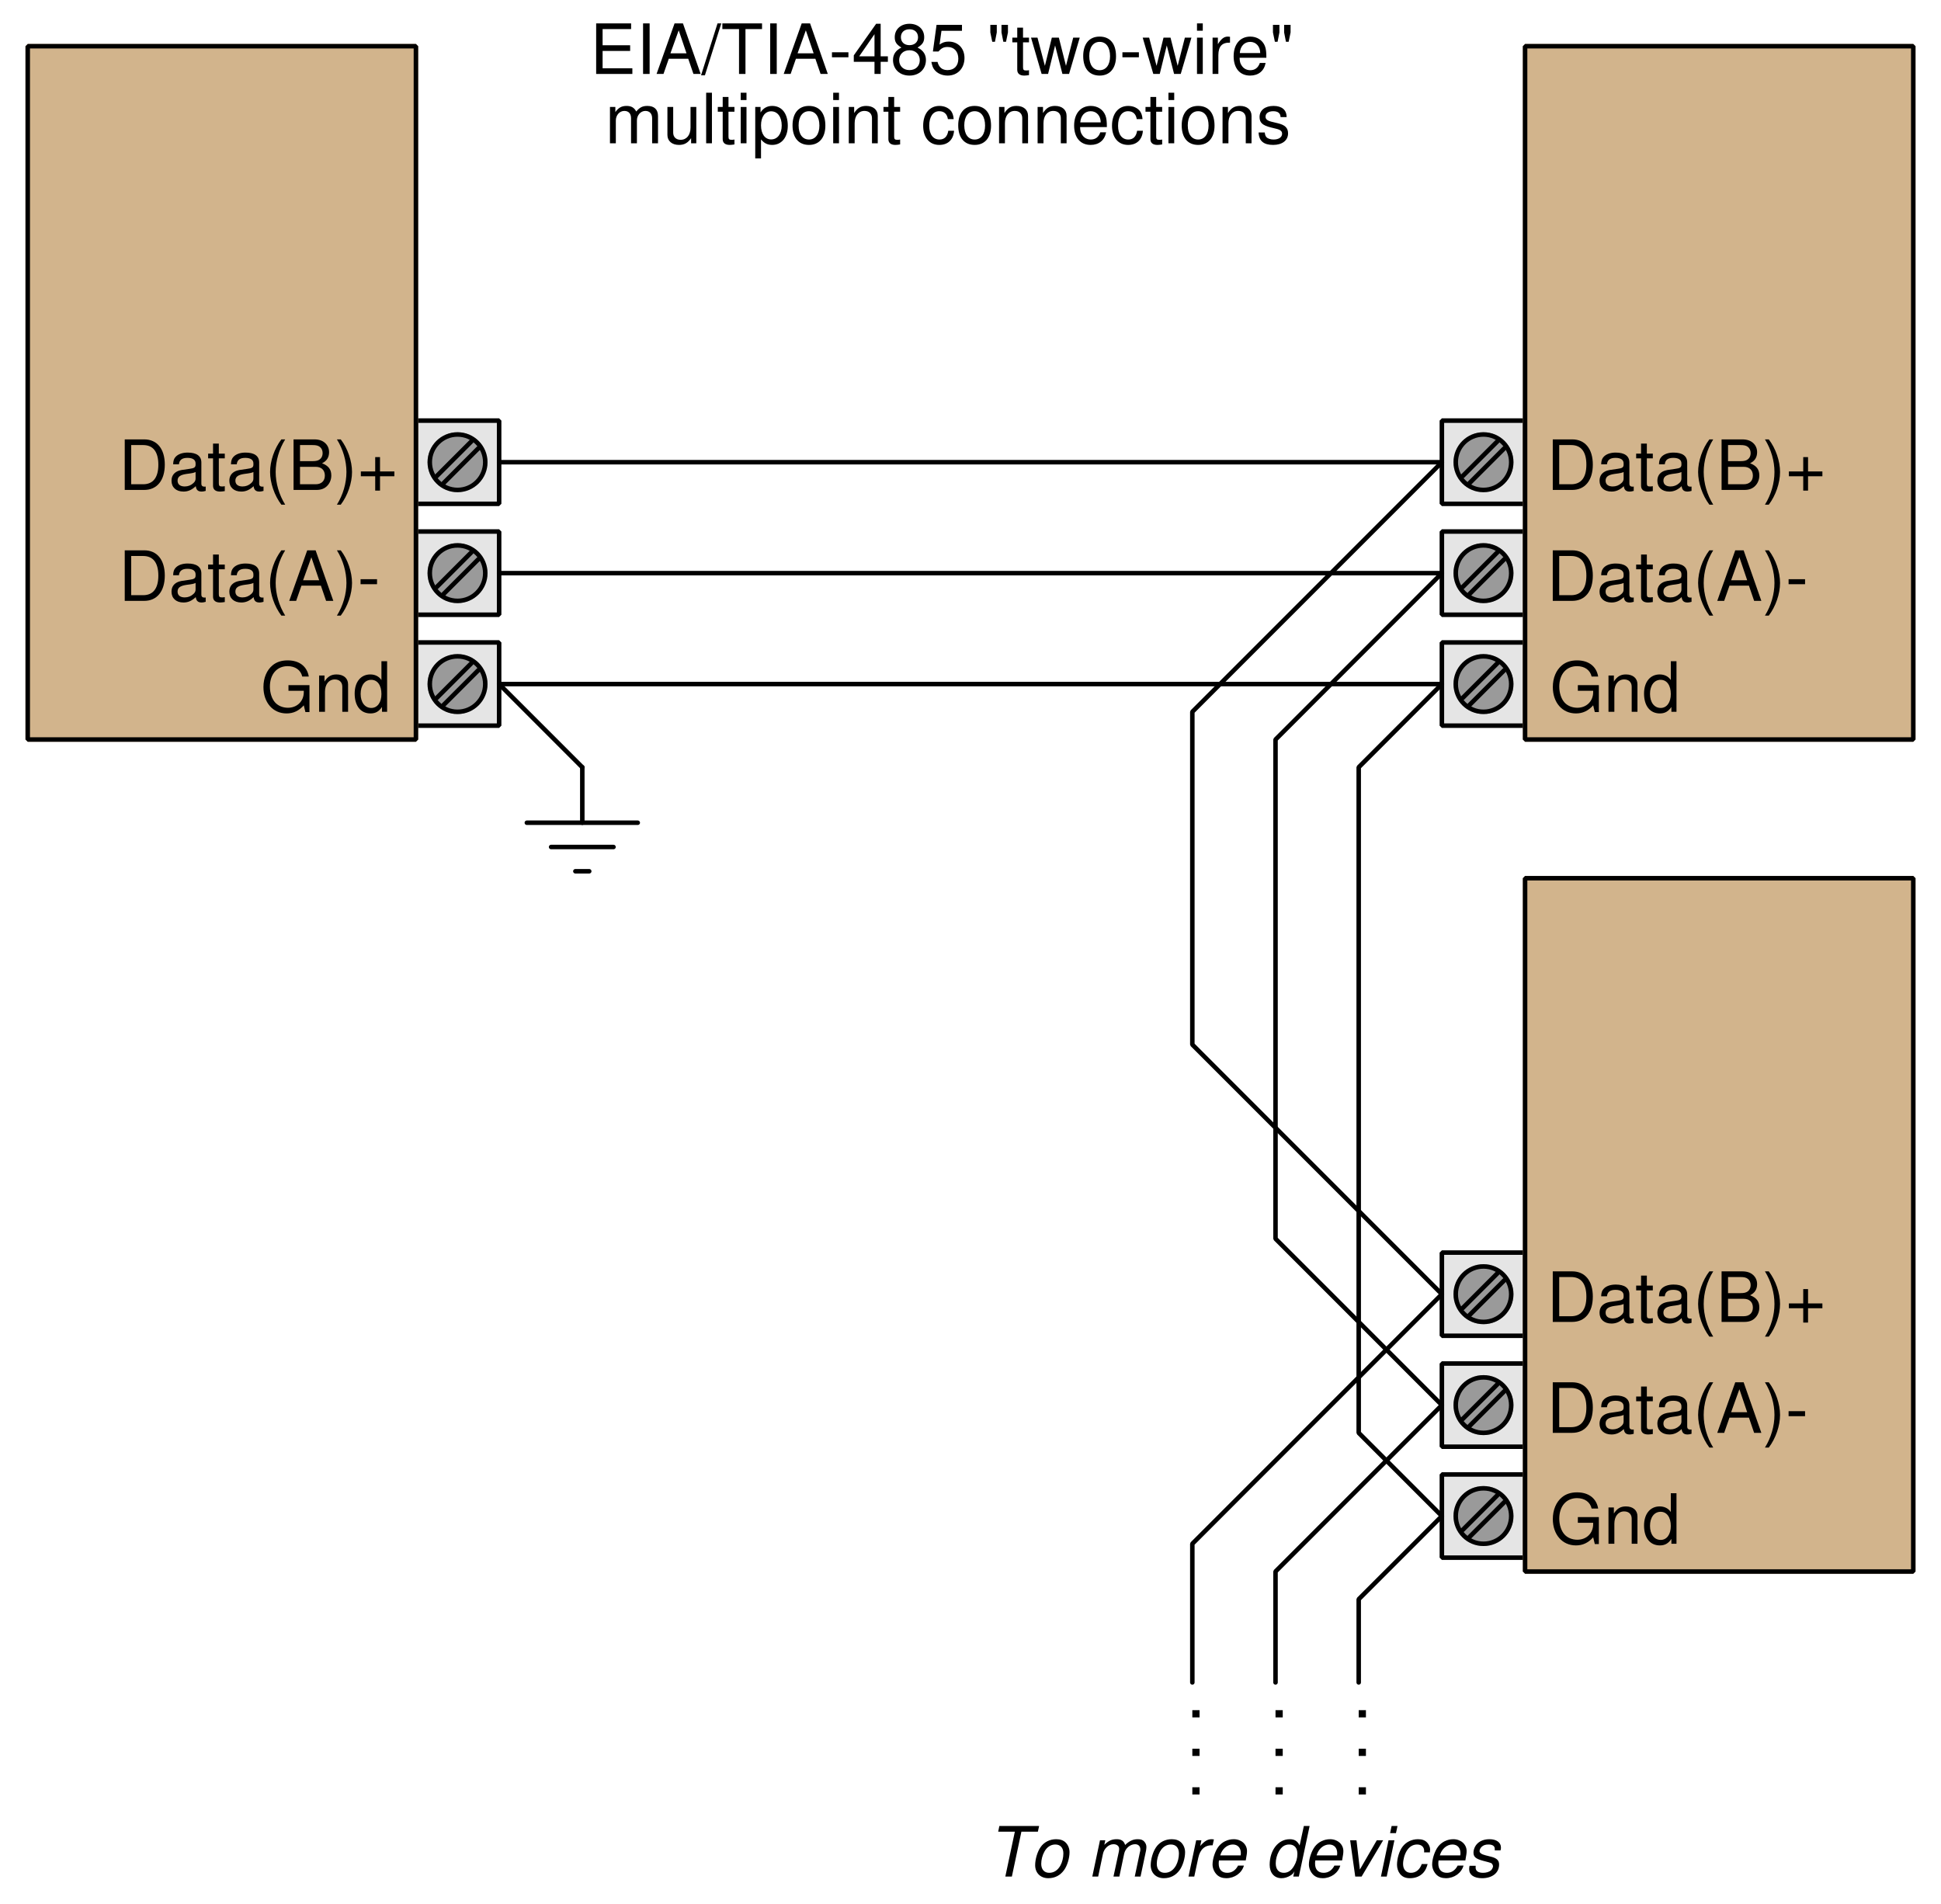 <?xml version="1.0" encoding="UTF-8"?>
<svg xmlns="http://www.w3.org/2000/svg" xmlns:xlink="http://www.w3.org/1999/xlink" viewBox="0 0 314.999 308.999" version="1.2">
<defs>
<g>
<symbol overflow="visible" id="glyph0-0">
<path style="stroke:none;" d=""/>
</symbol>
<symbol overflow="visible" id="glyph0-1">
<path style="stroke:none;" d="M 1 0 L 4.156 0 C 6.234 0 7.5 -1.547 7.5 -4.109 C 7.5 -6.656 6.25 -8.203 4.156 -8.203 L 1 -8.203 Z M 2.047 -0.922 L 2.047 -7.281 L 3.984 -7.281 C 5.609 -7.281 6.453 -6.188 6.453 -4.094 C 6.453 -2.016 5.609 -0.922 3.984 -0.922 Z M 2.047 -0.922 "/>
</symbol>
<symbol overflow="visible" id="glyph0-2">
<path style="stroke:none;" d="M 6.016 -0.547 C 5.922 -0.531 5.875 -0.531 5.812 -0.531 C 5.484 -0.531 5.312 -0.703 5.312 -0.984 L 5.312 -4.453 C 5.312 -5.5 4.547 -6.062 3.094 -6.062 C 2.234 -6.062 1.547 -5.812 1.141 -5.375 C 0.859 -5.078 0.75 -4.734 0.734 -4.156 L 1.672 -4.156 C 1.75 -4.875 2.188 -5.203 3.062 -5.203 C 3.922 -5.203 4.375 -4.875 4.375 -4.312 L 4.375 -4.078 C 4.359 -3.672 4.156 -3.516 3.391 -3.422 C 2.062 -3.25 1.875 -3.203 1.5 -3.062 C 0.828 -2.766 0.469 -2.25 0.469 -1.484 C 0.469 -0.422 1.219 0.266 2.406 0.266 C 3.156 0.266 3.75 0 4.406 -0.609 C 4.484 0 4.766 0.266 5.375 0.266 C 5.578 0.266 5.703 0.234 6.016 0.156 Z M 4.375 -1.859 C 4.375 -1.547 4.281 -1.344 4 -1.094 C 3.625 -0.75 3.156 -0.562 2.609 -0.562 C 1.875 -0.562 1.453 -0.906 1.453 -1.5 C 1.453 -2.125 1.859 -2.438 2.875 -2.594 C 3.875 -2.719 4.062 -2.766 4.375 -2.906 Z M 4.375 -1.859 "/>
</symbol>
<symbol overflow="visible" id="glyph0-3">
<path style="stroke:none;" d="M 2.859 -5.891 L 1.891 -5.891 L 1.891 -7.516 L 0.953 -7.516 L 0.953 -5.891 L 0.156 -5.891 L 0.156 -5.125 L 0.953 -5.125 L 0.953 -0.672 C 0.953 -0.062 1.359 0.266 2.094 0.266 C 2.344 0.266 2.547 0.234 2.859 0.188 L 2.859 -0.609 C 2.719 -0.578 2.594 -0.562 2.406 -0.562 C 2 -0.562 1.891 -0.672 1.891 -1.094 L 1.891 -5.125 L 2.859 -5.125 Z M 2.859 -5.891 "/>
</symbol>
<symbol overflow="visible" id="glyph0-4">
<path style="stroke:none;" d="M 2.656 -8.203 C 1.531 -6.734 0.828 -4.688 0.828 -2.906 C 0.828 -1.141 1.531 0.906 2.656 2.391 L 3.281 2.391 C 2.281 0.781 1.734 -1.109 1.734 -2.906 C 1.734 -4.703 2.281 -6.609 3.281 -8.203 Z M 2.656 -8.203 "/>
</symbol>
<symbol overflow="visible" id="glyph0-5">
<path style="stroke:none;" d="M 0.891 0 L 4.594 0 C 5.359 0 5.938 -0.219 6.375 -0.688 C 6.781 -1.109 7.016 -1.703 7.016 -2.344 C 7.016 -3.328 6.562 -3.922 5.516 -4.328 C 6.266 -4.688 6.656 -5.281 6.656 -6.125 C 6.656 -6.734 6.422 -7.25 6 -7.625 C 5.562 -8.016 5 -8.203 4.219 -8.203 L 0.891 -8.203 Z M 1.938 -4.672 L 1.938 -7.281 L 3.953 -7.281 C 4.547 -7.281 4.875 -7.203 5.156 -6.984 C 5.438 -6.766 5.609 -6.422 5.609 -5.969 C 5.609 -5.531 5.438 -5.188 5.156 -4.969 C 4.875 -4.75 4.547 -4.672 3.953 -4.672 Z M 1.938 -0.922 L 1.938 -3.75 L 4.484 -3.75 C 5.406 -3.75 5.969 -3.219 5.969 -2.328 C 5.969 -1.453 5.406 -0.922 4.484 -0.922 Z M 1.938 -0.922 "/>
</symbol>
<symbol overflow="visible" id="glyph0-6">
<path style="stroke:none;" d="M 1.047 2.391 C 2.172 0.906 2.875 -1.141 2.875 -2.906 C 2.875 -4.688 2.172 -6.734 1.047 -8.203 L 0.422 -8.203 C 1.422 -6.594 1.969 -4.703 1.969 -2.906 C 1.969 -1.109 1.422 0.781 0.422 2.391 Z M 1.047 2.391 "/>
</symbol>
<symbol overflow="visible" id="glyph0-7">
<path style="stroke:none;" d="M 6 -3 L 3.672 -3 L 3.672 -5.328 L 2.891 -5.328 L 2.891 -3 L 0.562 -3 L 0.562 -2.219 L 2.891 -2.219 L 2.891 0.109 L 3.672 0.109 L 3.672 -2.219 L 6 -2.219 Z M 6 -3 "/>
</symbol>
<symbol overflow="visible" id="glyph0-8">
<path style="stroke:none;" d="M 5.328 -2.469 L 6.172 0 L 7.344 0 L 4.469 -8.203 L 3.109 -8.203 L 0.188 0 L 1.312 0 L 2.172 -2.469 Z M 5.047 -3.344 L 2.438 -3.344 L 3.781 -7.078 Z M 5.047 -3.344 "/>
</symbol>
<symbol overflow="visible" id="glyph0-9">
<path style="stroke:none;" d="M 3.188 -3.516 L 0.516 -3.516 L 0.516 -2.703 L 3.188 -2.703 Z M 3.188 -3.516 "/>
</symbol>
<symbol overflow="visible" id="glyph0-10">
<path style="stroke:none;" d="M 7.969 -4.328 L 4.562 -4.328 L 4.562 -3.406 L 7.047 -3.406 L 7.047 -3.188 C 7.047 -1.719 5.969 -0.656 4.484 -0.656 C 3.641 -0.656 2.891 -0.969 2.406 -1.5 C 1.875 -2.078 1.547 -3.062 1.547 -4.078 C 1.547 -6.094 2.688 -7.406 4.422 -7.406 C 5.672 -7.406 6.562 -6.766 6.797 -5.719 L 7.859 -5.719 C 7.578 -7.375 6.312 -8.344 4.438 -8.344 C 3.438 -8.344 2.625 -8.078 1.984 -7.547 C 1.031 -6.766 0.5 -5.484 0.5 -4.016 C 0.5 -1.5 2.031 0.266 4.25 0.266 C 5.359 0.266 6.25 -0.156 7.047 -1.047 L 7.312 0.047 L 7.969 0.047 Z M 7.969 -4.328 "/>
</symbol>
<symbol overflow="visible" id="glyph0-11">
<path style="stroke:none;" d="M 0.781 -5.891 L 0.781 0 L 1.734 0 L 1.734 -3.25 C 1.734 -4.453 2.359 -5.25 3.328 -5.25 C 4.078 -5.25 4.547 -4.797 4.547 -4.078 L 4.547 0 L 5.484 0 L 5.484 -4.453 C 5.484 -5.438 4.75 -6.062 3.609 -6.062 C 2.734 -6.062 2.172 -5.719 1.656 -4.906 L 1.656 -5.891 Z M 0.781 -5.891 "/>
</symbol>
<symbol overflow="visible" id="glyph0-12">
<path style="stroke:none;" d="M 5.562 -8.203 L 4.641 -8.203 L 4.641 -5.156 C 4.234 -5.75 3.609 -6.062 2.828 -6.062 C 1.297 -6.062 0.297 -4.844 0.297 -2.953 C 0.297 -0.969 1.266 0.266 2.859 0.266 C 3.672 0.266 4.234 -0.047 4.734 -0.781 L 4.734 0 L 5.562 0 Z M 2.984 -5.188 C 4 -5.188 4.641 -4.297 4.641 -2.875 C 4.641 -1.516 3.984 -0.625 3 -0.625 C 1.953 -0.625 1.266 -1.531 1.266 -2.906 C 1.266 -4.281 1.953 -5.188 2.984 -5.188 Z M 2.984 -5.188 "/>
</symbol>
<symbol overflow="visible" id="glyph0-13">
<path style="stroke:none;" d="M 2.062 -3.734 L 6.531 -3.734 L 6.531 -4.656 L 2.062 -4.656 L 2.062 -7.281 L 6.688 -7.281 L 6.688 -8.203 L 1.016 -8.203 L 1.016 0 L 6.891 0 L 6.891 -0.922 L 2.062 -0.922 Z M 2.062 -3.734 "/>
</symbol>
<symbol overflow="visible" id="glyph0-14">
<path style="stroke:none;" d="M 2.188 -8.203 L 1.125 -8.203 L 1.125 0 L 2.188 0 Z M 2.188 -8.203 "/>
</symbol>
<symbol overflow="visible" id="glyph0-15">
<path style="stroke:none;" d="M 2.578 -8.203 L -0.094 0.219 L 0.531 0.219 L 3.188 -8.203 Z M 2.578 -8.203 "/>
</symbol>
<symbol overflow="visible" id="glyph0-16">
<path style="stroke:none;" d="M 3.984 -7.281 L 6.672 -7.281 L 6.672 -8.203 L 0.234 -8.203 L 0.234 -7.281 L 2.938 -7.281 L 2.938 0 L 3.984 0 Z M 3.984 -7.281 "/>
</symbol>
<symbol overflow="visible" id="glyph0-17">
<path style="stroke:none;" d="M 3.672 -1.969 L 3.672 0 L 4.672 0 L 4.672 -1.969 L 5.844 -1.969 L 5.844 -2.859 L 4.672 -2.859 L 4.672 -8.141 L 3.938 -8.141 L 0.312 -3.016 L 0.312 -1.969 Z M 3.672 -2.859 L 1.188 -2.859 L 3.672 -6.453 Z M 3.672 -2.859 "/>
</symbol>
<symbol overflow="visible" id="glyph0-18">
<path style="stroke:none;" d="M 4.406 -4.281 C 5.234 -4.797 5.484 -5.203 5.484 -5.969 C 5.484 -7.25 4.516 -8.141 3.094 -8.141 C 1.688 -8.141 0.703 -7.25 0.703 -5.969 C 0.703 -5.203 0.953 -4.797 1.781 -4.281 C 0.859 -3.828 0.422 -3.156 0.422 -2.266 C 0.422 -0.781 1.5 0.266 3.094 0.266 C 4.672 0.266 5.766 -0.781 5.766 -2.266 C 5.766 -3.156 5.328 -3.828 4.406 -4.281 Z M 3.094 -7.25 C 3.938 -7.25 4.484 -6.75 4.484 -5.938 C 4.484 -5.172 3.922 -4.672 3.094 -4.672 C 2.25 -4.672 1.703 -5.172 1.703 -5.969 C 1.703 -6.75 2.25 -7.25 3.094 -7.25 Z M 3.094 -3.844 C 4.078 -3.844 4.766 -3.188 4.766 -2.234 C 4.766 -1.266 4.094 -0.625 3.078 -0.625 C 2.109 -0.625 1.422 -1.281 1.422 -2.234 C 1.422 -3.188 2.094 -3.844 3.094 -3.844 Z M 3.094 -3.844 "/>
</symbol>
<symbol overflow="visible" id="glyph0-19">
<path style="stroke:none;" d="M 5.359 -7.969 L 1.234 -7.969 L 0.641 -3.641 L 1.547 -3.641 C 2.016 -4.188 2.391 -4.375 3.031 -4.375 C 4.094 -4.375 4.766 -3.641 4.766 -2.469 C 4.766 -1.312 4.094 -0.625 3.016 -0.625 C 2.156 -0.625 1.625 -1.062 1.391 -1.953 L 0.391 -1.953 C 0.531 -1.312 0.641 -0.984 0.875 -0.703 C 1.328 -0.094 2.141 0.266 3.031 0.266 C 4.641 0.266 5.766 -0.906 5.766 -2.594 C 5.766 -4.172 4.719 -5.25 3.188 -5.25 C 2.625 -5.25 2.188 -5.109 1.719 -4.766 L 2.031 -7 L 5.359 -7 Z M 5.359 -7.969 "/>
</symbol>
<symbol overflow="visible" id="glyph0-20">
<path style="stroke:none;" d=""/>
</symbol>
<symbol overflow="visible" id="glyph0-21">
<path style="stroke:none;" d="M 0.578 -7.969 L 0.578 -6.734 L 0.891 -5.219 L 1.328 -5.219 L 1.625 -6.734 L 1.625 -7.969 Z M 2.391 -7.969 L 2.391 -6.734 L 2.688 -5.219 L 3.125 -5.219 L 3.438 -6.734 L 3.438 -7.969 Z M 2.391 -7.969 "/>
</symbol>
<symbol overflow="visible" id="glyph0-22">
<path style="stroke:none;" d="M 6.234 0 L 7.969 -5.891 L 6.906 -5.891 L 5.734 -1.312 L 4.578 -5.891 L 3.438 -5.891 L 2.312 -1.312 L 1.109 -5.891 L 0.062 -5.891 L 1.781 0 L 2.828 0 L 3.969 -4.625 L 5.156 0 Z M 6.234 0 "/>
</symbol>
<symbol overflow="visible" id="glyph0-23">
<path style="stroke:none;" d="M 3.062 -6.062 C 1.391 -6.062 0.406 -4.875 0.406 -2.906 C 0.406 -0.906 1.391 0.266 3.078 0.266 C 4.734 0.266 5.734 -0.922 5.734 -2.859 C 5.734 -4.906 4.766 -6.062 3.062 -6.062 Z M 3.078 -5.203 C 4.125 -5.203 4.766 -4.328 4.766 -2.875 C 4.766 -1.469 4.109 -0.609 3.078 -0.609 C 2.031 -0.609 1.391 -1.469 1.391 -2.906 C 1.391 -4.328 2.031 -5.203 3.078 -5.203 Z M 3.078 -5.203 "/>
</symbol>
<symbol overflow="visible" id="glyph0-24">
<path style="stroke:none;" d="M 1.688 -5.891 L 0.75 -5.891 L 0.75 0 L 1.688 0 Z M 1.688 -8.203 L 0.75 -8.203 L 0.75 -7.016 L 1.688 -7.016 Z M 1.688 -8.203 "/>
</symbol>
<symbol overflow="visible" id="glyph0-25">
<path style="stroke:none;" d="M 0.781 -5.891 L 0.781 0 L 1.719 0 L 1.719 -3.062 C 1.734 -4.484 2.312 -5.109 3.609 -5.078 L 3.609 -6.031 C 3.453 -6.047 3.359 -6.062 3.25 -6.062 C 2.641 -6.062 2.188 -5.703 1.641 -4.828 L 1.641 -5.891 Z M 0.781 -5.891 "/>
</symbol>
<symbol overflow="visible" id="glyph0-26">
<path style="stroke:none;" d="M 5.766 -2.625 C 5.766 -3.531 5.703 -4.078 5.531 -4.516 C 5.156 -5.484 4.25 -6.062 3.156 -6.062 C 1.5 -6.062 0.453 -4.812 0.453 -2.875 C 0.453 -0.922 1.469 0.266 3.125 0.266 C 4.484 0.266 5.406 -0.5 5.641 -1.781 L 4.703 -1.781 C 4.438 -1.016 3.922 -0.609 3.156 -0.609 C 2.562 -0.609 2.062 -0.875 1.75 -1.375 C 1.516 -1.703 1.438 -2.047 1.422 -2.625 Z M 1.453 -3.391 C 1.531 -4.484 2.188 -5.203 3.141 -5.203 C 4.094 -5.203 4.766 -4.453 4.766 -3.391 Z M 1.453 -3.391 "/>
</symbol>
<symbol overflow="visible" id="glyph0-27">
<path style="stroke:none;" d="M 0.781 -5.891 L 0.781 0 L 1.734 0 L 1.734 -3.703 C 1.734 -4.562 2.344 -5.25 3.109 -5.25 C 3.812 -5.25 4.203 -4.812 4.203 -4.062 L 4.203 0 L 5.156 0 L 5.156 -3.703 C 5.156 -4.562 5.766 -5.25 6.531 -5.25 C 7.219 -5.25 7.625 -4.797 7.625 -4.062 L 7.625 0 L 8.578 0 L 8.578 -4.422 C 8.578 -5.484 7.969 -6.062 6.859 -6.062 C 6.078 -6.062 5.609 -5.828 5.047 -5.156 C 4.703 -5.797 4.234 -6.062 3.469 -6.062 C 2.672 -6.062 2.156 -5.766 1.656 -5.062 L 1.656 -5.891 Z M 0.781 -5.891 "/>
</symbol>
<symbol overflow="visible" id="glyph0-28">
<path style="stroke:none;" d="M 5.422 0 L 5.422 -5.891 L 4.484 -5.891 L 4.484 -2.547 C 4.484 -1.344 3.859 -0.562 2.875 -0.562 C 2.141 -0.562 1.672 -1.016 1.672 -1.719 L 1.672 -5.891 L 0.734 -5.891 L 0.734 -1.344 C 0.734 -0.375 1.469 0.266 2.609 0.266 C 3.469 0.266 4.031 -0.047 4.578 -0.828 L 4.578 0 Z M 5.422 0 "/>
</symbol>
<symbol overflow="visible" id="glyph0-29">
<path style="stroke:none;" d="M 1.703 -8.203 L 0.766 -8.203 L 0.766 0 L 1.703 0 Z M 1.703 -8.203 "/>
</symbol>
<symbol overflow="visible" id="glyph0-30">
<path style="stroke:none;" d="M 0.609 2.453 L 1.547 2.453 L 1.547 -0.625 C 2.047 -0.016 2.594 0.266 3.359 0.266 C 4.891 0.266 5.891 -0.969 5.891 -2.844 C 5.891 -4.828 4.922 -6.062 3.359 -6.062 C 2.547 -6.062 1.906 -5.703 1.469 -5 L 1.469 -5.891 L 0.609 -5.891 Z M 3.188 -5.188 C 4.234 -5.188 4.906 -4.281 4.906 -2.875 C 4.906 -1.531 4.219 -0.625 3.188 -0.625 C 2.188 -0.625 1.547 -1.516 1.547 -2.906 C 1.547 -4.281 2.188 -5.188 3.188 -5.188 Z M 3.188 -5.188 "/>
</symbol>
<symbol overflow="visible" id="glyph0-31">
<path style="stroke:none;" d="M 5.297 -3.922 C 5.25 -4.484 5.125 -4.859 4.906 -5.188 C 4.5 -5.734 3.797 -6.062 2.969 -6.062 C 1.375 -6.062 0.344 -4.797 0.344 -2.844 C 0.344 -0.938 1.359 0.266 2.953 0.266 C 4.359 0.266 5.25 -0.578 5.359 -2.031 L 4.422 -2.031 C 4.266 -1.078 3.781 -0.609 2.984 -0.609 C 1.953 -0.609 1.328 -1.453 1.328 -2.844 C 1.328 -4.312 1.938 -5.203 2.953 -5.203 C 3.75 -5.203 4.234 -4.734 4.359 -3.922 Z M 5.297 -3.922 "/>
</symbol>
<symbol overflow="visible" id="glyph0-32">
<path style="stroke:none;" d="M 4.922 -4.25 C 4.922 -5.406 4.156 -6.062 2.797 -6.062 C 1.422 -6.062 0.531 -5.359 0.531 -4.266 C 0.531 -3.344 1 -2.906 2.391 -2.562 L 3.281 -2.344 C 3.922 -2.188 4.188 -1.953 4.188 -1.547 C 4.188 -0.984 3.641 -0.609 2.812 -0.609 C 2.312 -0.609 1.875 -0.75 1.641 -1 C 1.5 -1.172 1.422 -1.344 1.375 -1.75 L 0.375 -1.75 C 0.422 -0.391 1.188 0.266 2.734 0.266 C 4.219 0.266 5.156 -0.469 5.156 -1.609 C 5.156 -2.484 4.672 -2.969 3.5 -3.25 L 2.594 -3.469 C 1.828 -3.641 1.5 -3.891 1.5 -4.312 C 1.5 -4.859 1.984 -5.203 2.75 -5.203 C 3.516 -5.203 3.922 -4.875 3.938 -4.25 Z M 4.922 -4.25 "/>
</symbol>
<symbol overflow="visible" id="glyph1-0">
<path style="stroke:none;" d=""/>
</symbol>
<symbol overflow="visible" id="glyph1-1">
<path style="stroke:none;" d="M 1.172 2.156 L 1.172 0.984 L 0 0.984 L 0 2.156 Z M 1.172 2.156 "/>
</symbol>
<symbol overflow="visible" id="glyph1-2">
<path style="stroke:none;" d=""/>
</symbol>
<symbol overflow="visible" id="glyph2-0">
<path style="stroke:none;" d=""/>
</symbol>
<symbol overflow="visible" id="glyph2-1">
<path style="stroke:none;" d="M 5.547 -7.281 L 8.219 -7.281 L 8.422 -8.203 L 1.969 -8.203 L 1.781 -7.281 L 4.484 -7.281 L 2.938 0 L 4 0 Z M 5.547 -7.281 "/>
</symbol>
<symbol overflow="visible" id="glyph2-2">
<path style="stroke:none;" d="M 4.312 -6.062 C 3.281 -6.062 2.344 -5.594 1.781 -4.766 C 1.266 -4.031 0.906 -2.797 0.906 -1.844 C 0.906 -0.594 1.766 0.266 3.031 0.266 C 4.109 0.266 4.969 -0.188 5.594 -1.047 C 6.109 -1.75 6.484 -2.984 6.484 -3.953 C 6.484 -4.562 6.25 -5.125 5.859 -5.516 C 5.484 -5.891 4.969 -6.062 4.312 -6.062 Z M 4.172 -5.203 C 5 -5.203 5.484 -4.672 5.484 -3.75 C 5.484 -3.078 5.312 -2.344 5 -1.781 C 4.562 -1.016 3.953 -0.609 3.188 -0.609 C 2.391 -0.609 1.891 -1.156 1.891 -2.062 C 1.891 -2.719 2.078 -3.453 2.391 -4.016 C 2.797 -4.781 3.438 -5.203 4.172 -5.203 Z M 4.172 -5.203 "/>
</symbol>
<symbol overflow="visible" id="glyph2-3">
<path style="stroke:none;" d=""/>
</symbol>
<symbol overflow="visible" id="glyph2-4">
<path style="stroke:none;" d="M 2.047 -5.891 L 0.797 0 L 1.75 0 L 2.531 -3.703 C 2.719 -4.562 3.469 -5.25 4.234 -5.25 C 4.781 -5.25 5.156 -4.953 5.156 -4.484 C 5.156 -4.359 5.125 -4.203 5.109 -4.062 L 4.234 0 L 5.188 0 L 5.969 -3.703 C 6.156 -4.578 6.938 -5.25 7.734 -5.25 C 8.266 -5.25 8.594 -4.922 8.594 -4.391 C 8.594 -4.219 8.594 -4.219 8.5 -3.844 L 7.688 0 L 8.625 0 L 9.516 -4.203 C 9.547 -4.312 9.578 -4.688 9.578 -4.812 C 9.578 -5.125 9.453 -5.438 9.219 -5.688 C 8.984 -5.953 8.688 -6.062 8.156 -6.062 C 7.406 -6.062 6.781 -5.766 6.125 -5.125 C 5.938 -5.766 5.5 -6.062 4.766 -6.062 C 3.984 -6.062 3.469 -5.844 2.75 -5.156 L 2.906 -5.891 Z M 2.047 -5.891 "/>
</symbol>
<symbol overflow="visible" id="glyph2-5">
<path style="stroke:none;" d="M 2.031 -5.891 L 0.781 0 L 1.719 0 L 2.375 -3.062 C 2.672 -4.438 3.469 -5.125 4.703 -5.078 L 4.906 -6.031 C 4.766 -6.047 4.672 -6.062 4.547 -6.062 C 3.891 -6.062 3.391 -5.766 2.688 -4.969 L 2.875 -5.891 Z M 2.031 -5.891 "/>
</symbol>
<symbol overflow="visible" id="glyph2-6">
<path style="stroke:none;" d="M 6.328 -2.625 C 6.484 -3.516 6.531 -3.781 6.531 -4.141 C 6.531 -5.234 5.594 -6.062 4.375 -6.062 C 3.391 -6.062 2.469 -5.609 1.891 -4.844 C 1.359 -4.141 0.938 -2.875 0.938 -1.953 C 0.938 -1.344 1.219 -0.719 1.641 -0.297 C 2.031 0.078 2.531 0.266 3.172 0.266 C 4.516 0.266 5.688 -0.578 6.031 -1.781 L 5.078 -1.781 C 4.688 -1.016 4.078 -0.609 3.328 -0.609 C 2.438 -0.609 1.938 -1.156 1.938 -2.109 C 1.938 -2.359 1.953 -2.469 1.984 -2.625 Z M 2.188 -3.438 C 2.484 -4.484 3.312 -5.203 4.234 -5.203 C 5.031 -5.203 5.531 -4.656 5.531 -3.812 C 5.531 -3.719 5.531 -3.625 5.5 -3.438 Z M 2.188 -3.438 "/>
</symbol>
<symbol overflow="visible" id="glyph2-7">
<path style="stroke:none;" d="M 7.312 -8.203 L 6.375 -8.203 L 5.688 -5.047 C 5.328 -5.766 4.875 -6.062 4.078 -6.062 C 2.219 -6.062 0.828 -4.281 0.828 -1.906 C 0.828 -0.594 1.578 0.266 2.75 0.266 C 3.234 0.266 3.75 0.109 4.203 -0.172 C 4.531 -0.375 4.688 -0.547 4.844 -0.859 L 4.656 0 L 5.562 0 Z M 4 -5.203 C 4.844 -5.203 5.328 -4.641 5.328 -3.672 C 5.328 -3 5.141 -2.328 4.797 -1.75 C 4.359 -0.984 3.812 -0.609 3.125 -0.609 C 2.297 -0.609 1.812 -1.172 1.812 -2.141 C 1.812 -2.781 1.984 -3.484 2.312 -4.062 C 2.734 -4.844 3.281 -5.203 4 -5.203 Z M 4 -5.203 "/>
</symbol>
<symbol overflow="visible" id="glyph2-8">
<path style="stroke:none;" d="M 3.234 0 L 6.734 -5.891 L 5.703 -5.891 L 2.953 -1.141 L 2.406 -5.891 L 1.375 -5.891 L 2.203 0 Z M 3.234 0 "/>
</symbol>
<symbol overflow="visible" id="glyph2-9">
<path style="stroke:none;" d="M 2.938 -5.891 L 1.984 -5.891 L 0.75 0 L 1.688 0 Z M 3.438 -8.203 L 2.484 -8.203 L 2.234 -7.047 L 3.188 -7.047 Z M 3.438 -8.203 "/>
</symbol>
<symbol overflow="visible" id="glyph2-10">
<path style="stroke:none;" d="M 6.203 -3.922 L 6.203 -4.078 C 6.219 -4.25 6.234 -4.375 6.234 -4.406 C 6.234 -4.781 6.031 -5.234 5.734 -5.531 C 5.391 -5.891 4.922 -6.062 4.281 -6.062 C 3.281 -6.062 2.359 -5.641 1.766 -4.859 C 1.234 -4.172 0.859 -2.953 0.859 -1.906 C 0.859 -1.375 1.031 -0.828 1.344 -0.438 C 1.734 0.047 2.234 0.266 2.953 0.266 C 3.875 0.266 4.656 -0.062 5.172 -0.672 C 5.469 -1.016 5.641 -1.391 5.828 -2.031 L 4.875 -2.031 C 4.547 -1.109 3.922 -0.609 3.109 -0.609 C 2.328 -0.609 1.844 -1.156 1.844 -2.031 C 1.844 -2.75 2.078 -3.609 2.453 -4.203 C 2.875 -4.859 3.438 -5.203 4.125 -5.203 C 4.828 -5.203 5.266 -4.797 5.266 -4.156 C 5.266 -4.094 5.266 -4.016 5.25 -3.922 Z M 6.203 -3.922 "/>
</symbol>
<symbol overflow="visible" id="glyph2-11">
<path style="stroke:none;" d="M 5.781 -4.25 C 5.844 -4.484 5.844 -4.594 5.844 -4.734 C 5.844 -5.531 5.109 -6.062 4 -6.062 C 3.203 -6.062 2.516 -5.828 2.062 -5.391 C 1.641 -5 1.391 -4.406 1.391 -3.875 C 1.391 -3.188 1.781 -2.875 2.938 -2.562 L 3.766 -2.344 C 4.141 -2.25 4.312 -2.188 4.406 -2.062 C 4.484 -1.953 4.562 -1.781 4.562 -1.688 C 4.562 -1.469 4.391 -1.141 4.203 -0.984 C 3.922 -0.75 3.438 -0.609 2.953 -0.609 C 2.156 -0.609 1.734 -0.906 1.734 -1.469 C 1.734 -1.547 1.75 -1.641 1.75 -1.75 L 0.75 -1.75 C 0.703 -1.5 0.688 -1.359 0.688 -1.188 C 0.688 -0.281 1.469 0.266 2.781 0.266 C 4.453 0.266 5.547 -0.609 5.547 -1.953 C 5.547 -2.625 5.172 -3 4.188 -3.234 L 3.328 -3.453 C 2.703 -3.609 2.375 -3.844 2.375 -4.125 C 2.375 -4.359 2.516 -4.641 2.719 -4.828 C 2.984 -5.078 3.312 -5.203 3.812 -5.203 C 4.484 -5.203 4.844 -4.953 4.844 -4.5 C 4.844 -4.438 4.844 -4.344 4.844 -4.25 Z M 5.781 -4.25 "/>
</symbol>
</g>
</defs>
<g id="surface1">
<path style="fill-rule:evenodd;fill:rgb(89.844%,89.844%,89.844%);fill-opacity:1;stroke-width:7.312;stroke-linecap:round;stroke-linejoin:bevel;stroke:rgb(89.844%,89.844%,89.844%);stroke-opacity:1;stroke-miterlimit:6;" d="M 670 2267.49 L 805 2267.49 L 805 2402.49 L 670 2402.49 Z M 670 2267.49 " transform="matrix(0.1,0,0,-0.1,0.5,308.499)"/>
<path style="fill:none;stroke-width:7.312;stroke-linecap:round;stroke-linejoin:bevel;stroke:rgb(0%,0%,0%);stroke-opacity:1;stroke-miterlimit:6;" d="M 670 2267.49 L 805 2267.49 L 805 2402.49 L 670 2402.49 Z M 670 2267.49 " transform="matrix(0.1,0,0,-0.1,0.5,308.499)"/>
<path style="fill-rule:evenodd;fill:rgb(60.352%,60.352%,60.352%);fill-opacity:1;stroke-width:7.312;stroke-linecap:round;stroke-linejoin:bevel;stroke:rgb(60.352%,60.352%,60.352%);stroke-opacity:1;stroke-miterlimit:6;" d="M 782.5 2334.99 C 782.5 2359.834 762.344 2379.99 737.5 2379.99 C 712.656 2379.99 692.5 2359.834 692.5 2334.99 C 692.5 2310.146 712.656 2289.99 737.5 2289.99 C 762.344 2289.99 782.5 2310.146 782.5 2334.99 " transform="matrix(0.1,0,0,-0.1,0.5,308.499)"/>
<path style="fill:none;stroke-width:7.312;stroke-linecap:round;stroke-linejoin:bevel;stroke:rgb(0%,0%,0%);stroke-opacity:1;stroke-miterlimit:6;" d="M 782.5 2334.99 C 782.5 2359.834 762.344 2379.99 737.5 2379.99 C 712.656 2379.99 692.5 2359.834 692.5 2334.99 C 692.5 2310.146 712.656 2289.99 737.5 2289.99 C 762.344 2289.99 782.5 2310.146 782.5 2334.99 " transform="matrix(0.1,0,0,-0.1,0.5,308.499)"/>
<path style="fill:none;stroke-width:7.312;stroke-linecap:round;stroke-linejoin:bevel;stroke:rgb(0%,0%,0%);stroke-opacity:1;stroke-miterlimit:6;" d="M 703.75 2312.49 L 760 2368.74 " transform="matrix(0.1,0,0,-0.1,0.5,308.499)"/>
<path style="fill:none;stroke-width:7.312;stroke-linecap:round;stroke-linejoin:bevel;stroke:rgb(0%,0%,0%);stroke-opacity:1;stroke-miterlimit:6;" d="M 715 2301.24 L 771.25 2357.49 " transform="matrix(0.1,0,0,-0.1,0.5,308.499)"/>
<path style="fill-rule:evenodd;fill:rgb(89.844%,89.844%,89.844%);fill-opacity:1;stroke-width:7.312;stroke-linecap:round;stroke-linejoin:bevel;stroke:rgb(89.844%,89.844%,89.844%);stroke-opacity:1;stroke-miterlimit:6;" d="M 670 2087.49 L 805 2087.49 L 805 2222.49 L 670 2222.49 Z M 670 2087.49 " transform="matrix(0.1,0,0,-0.1,0.5,308.499)"/>
<path style="fill:none;stroke-width:7.312;stroke-linecap:round;stroke-linejoin:bevel;stroke:rgb(0%,0%,0%);stroke-opacity:1;stroke-miterlimit:6;" d="M 670 2087.49 L 805 2087.49 L 805 2222.49 L 670 2222.49 Z M 670 2087.49 " transform="matrix(0.1,0,0,-0.1,0.5,308.499)"/>
<path style="fill-rule:evenodd;fill:rgb(60.352%,60.352%,60.352%);fill-opacity:1;stroke-width:7.312;stroke-linecap:round;stroke-linejoin:bevel;stroke:rgb(60.352%,60.352%,60.352%);stroke-opacity:1;stroke-miterlimit:6;" d="M 782.5 2154.99 C 782.5 2179.834 762.344 2199.99 737.5 2199.99 C 712.656 2199.99 692.5 2179.834 692.5 2154.99 C 692.5 2130.146 712.656 2109.99 737.5 2109.99 C 762.344 2109.99 782.5 2130.146 782.5 2154.99 " transform="matrix(0.1,0,0,-0.1,0.5,308.499)"/>
<path style="fill:none;stroke-width:7.312;stroke-linecap:round;stroke-linejoin:bevel;stroke:rgb(0%,0%,0%);stroke-opacity:1;stroke-miterlimit:6;" d="M 782.5 2154.99 C 782.5 2179.834 762.344 2199.99 737.5 2199.99 C 712.656 2199.99 692.5 2179.834 692.5 2154.99 C 692.5 2130.146 712.656 2109.99 737.5 2109.99 C 762.344 2109.99 782.5 2130.146 782.5 2154.99 " transform="matrix(0.1,0,0,-0.1,0.5,308.499)"/>
<path style="fill:none;stroke-width:7.312;stroke-linecap:round;stroke-linejoin:bevel;stroke:rgb(0%,0%,0%);stroke-opacity:1;stroke-miterlimit:6;" d="M 703.75 2132.49 L 760 2188.74 " transform="matrix(0.1,0,0,-0.1,0.5,308.499)"/>
<path style="fill:none;stroke-width:7.312;stroke-linecap:round;stroke-linejoin:bevel;stroke:rgb(0%,0%,0%);stroke-opacity:1;stroke-miterlimit:6;" d="M 715 2121.24 L 771.25 2177.49 " transform="matrix(0.1,0,0,-0.1,0.5,308.499)"/>
<path style="fill-rule:evenodd;fill:rgb(89.844%,89.844%,89.844%);fill-opacity:1;stroke-width:7.312;stroke-linecap:round;stroke-linejoin:bevel;stroke:rgb(89.844%,89.844%,89.844%);stroke-opacity:1;stroke-miterlimit:6;" d="M 670 1907.49 L 805 1907.49 L 805 2042.49 L 670 2042.49 Z M 670 1907.49 " transform="matrix(0.1,0,0,-0.1,0.5,308.499)"/>
<path style="fill:none;stroke-width:7.312;stroke-linecap:round;stroke-linejoin:bevel;stroke:rgb(0%,0%,0%);stroke-opacity:1;stroke-miterlimit:6;" d="M 670 1907.49 L 805 1907.49 L 805 2042.49 L 670 2042.49 Z M 670 1907.49 " transform="matrix(0.1,0,0,-0.1,0.5,308.499)"/>
<path style="fill-rule:evenodd;fill:rgb(60.352%,60.352%,60.352%);fill-opacity:1;stroke-width:7.312;stroke-linecap:round;stroke-linejoin:bevel;stroke:rgb(60.352%,60.352%,60.352%);stroke-opacity:1;stroke-miterlimit:6;" d="M 782.5 1974.99 C 782.5 1999.834 762.344 2019.99 737.5 2019.99 C 712.656 2019.99 692.5 1999.834 692.5 1974.99 C 692.5 1950.146 712.656 1929.99 737.5 1929.99 C 762.344 1929.99 782.5 1950.146 782.5 1974.99 " transform="matrix(0.1,0,0,-0.1,0.5,308.499)"/>
<path style="fill:none;stroke-width:7.312;stroke-linecap:round;stroke-linejoin:bevel;stroke:rgb(0%,0%,0%);stroke-opacity:1;stroke-miterlimit:6;" d="M 782.5 1974.99 C 782.5 1999.834 762.344 2019.99 737.5 2019.99 C 712.656 2019.99 692.5 1999.834 692.5 1974.99 C 692.5 1950.146 712.656 1929.99 737.5 1929.99 C 762.344 1929.99 782.5 1950.146 782.5 1974.99 " transform="matrix(0.1,0,0,-0.1,0.5,308.499)"/>
<path style="fill:none;stroke-width:7.312;stroke-linecap:round;stroke-linejoin:bevel;stroke:rgb(0%,0%,0%);stroke-opacity:1;stroke-miterlimit:6;" d="M 703.75 1952.49 L 760 2008.74 " transform="matrix(0.1,0,0,-0.1,0.5,308.499)"/>
<path style="fill:none;stroke-width:7.312;stroke-linecap:round;stroke-linejoin:bevel;stroke:rgb(0%,0%,0%);stroke-opacity:1;stroke-miterlimit:6;" d="M 715 1941.24 L 771.25 1997.49 " transform="matrix(0.1,0,0,-0.1,0.5,308.499)"/>
<path style="fill-rule:evenodd;fill:rgb(82.422%,70.506%,54.881%);fill-opacity:1;stroke-width:7.312;stroke-linecap:round;stroke-linejoin:bevel;stroke:rgb(82.422%,70.506%,54.881%);stroke-opacity:1;stroke-miterlimit:6;" d="M 40 1884.99 L 670 1884.99 L 670 3009.99 L 40 3009.99 Z M 40 1884.99 " transform="matrix(0.1,0,0,-0.1,0.5,308.499)"/>
<path style="fill:none;stroke-width:7.312;stroke-linecap:round;stroke-linejoin:bevel;stroke:rgb(0%,0%,0%);stroke-opacity:1;stroke-miterlimit:6;" d="M 40 1884.99 L 670 1884.99 L 670 3009.99 L 40 3009.99 Z M 40 1884.99 " transform="matrix(0.1,0,0,-0.1,0.5,308.499)"/>
<path style="fill-rule:evenodd;fill:rgb(89.844%,89.844%,89.844%);fill-opacity:1;stroke-width:7.312;stroke-linecap:round;stroke-linejoin:bevel;stroke:rgb(89.844%,89.844%,89.844%);stroke-opacity:1;stroke-miterlimit:6;" d="M 2335 2267.49 L 2470 2267.49 L 2470 2402.49 L 2335 2402.49 Z M 2335 2267.49 " transform="matrix(0.1,0,0,-0.1,0.5,308.499)"/>
<path style="fill:none;stroke-width:7.312;stroke-linecap:round;stroke-linejoin:bevel;stroke:rgb(0%,0%,0%);stroke-opacity:1;stroke-miterlimit:6;" d="M 2335 2267.49 L 2470 2267.49 L 2470 2402.49 L 2335 2402.49 Z M 2335 2267.49 " transform="matrix(0.1,0,0,-0.1,0.5,308.499)"/>
<path style="fill-rule:evenodd;fill:rgb(60.352%,60.352%,60.352%);fill-opacity:1;stroke-width:7.312;stroke-linecap:round;stroke-linejoin:bevel;stroke:rgb(60.352%,60.352%,60.352%);stroke-opacity:1;stroke-miterlimit:6;" d="M 2447.5 2334.99 C 2447.5 2359.834 2427.344 2379.99 2402.5 2379.99 C 2377.656 2379.99 2357.5 2359.834 2357.5 2334.99 C 2357.5 2310.146 2377.656 2289.99 2402.5 2289.99 C 2427.344 2289.99 2447.5 2310.146 2447.5 2334.99 " transform="matrix(0.1,0,0,-0.1,0.5,308.499)"/>
<path style="fill:none;stroke-width:7.312;stroke-linecap:round;stroke-linejoin:bevel;stroke:rgb(0%,0%,0%);stroke-opacity:1;stroke-miterlimit:6;" d="M 2447.5 2334.99 C 2447.5 2359.834 2427.344 2379.99 2402.5 2379.99 C 2377.656 2379.99 2357.5 2359.834 2357.5 2334.99 C 2357.5 2310.146 2377.656 2289.99 2402.5 2289.99 C 2427.344 2289.99 2447.5 2310.146 2447.5 2334.99 " transform="matrix(0.1,0,0,-0.1,0.5,308.499)"/>
<path style="fill:none;stroke-width:7.312;stroke-linecap:round;stroke-linejoin:bevel;stroke:rgb(0%,0%,0%);stroke-opacity:1;stroke-miterlimit:6;" d="M 2368.75 2312.49 L 2425 2368.74 " transform="matrix(0.1,0,0,-0.1,0.5,308.499)"/>
<path style="fill:none;stroke-width:7.312;stroke-linecap:round;stroke-linejoin:bevel;stroke:rgb(0%,0%,0%);stroke-opacity:1;stroke-miterlimit:6;" d="M 2380 2301.24 L 2436.25 2357.49 " transform="matrix(0.1,0,0,-0.1,0.5,308.499)"/>
<path style="fill-rule:evenodd;fill:rgb(89.844%,89.844%,89.844%);fill-opacity:1;stroke-width:7.312;stroke-linecap:round;stroke-linejoin:bevel;stroke:rgb(89.844%,89.844%,89.844%);stroke-opacity:1;stroke-miterlimit:6;" d="M 2335 2087.49 L 2470 2087.49 L 2470 2222.49 L 2335 2222.49 Z M 2335 2087.49 " transform="matrix(0.1,0,0,-0.1,0.5,308.499)"/>
<path style="fill:none;stroke-width:7.312;stroke-linecap:round;stroke-linejoin:bevel;stroke:rgb(0%,0%,0%);stroke-opacity:1;stroke-miterlimit:6;" d="M 2335 2087.49 L 2470 2087.49 L 2470 2222.49 L 2335 2222.49 Z M 2335 2087.49 " transform="matrix(0.1,0,0,-0.1,0.5,308.499)"/>
<path style="fill-rule:evenodd;fill:rgb(60.352%,60.352%,60.352%);fill-opacity:1;stroke-width:7.312;stroke-linecap:round;stroke-linejoin:bevel;stroke:rgb(60.352%,60.352%,60.352%);stroke-opacity:1;stroke-miterlimit:6;" d="M 2447.5 2154.99 C 2447.5 2179.834 2427.344 2199.99 2402.5 2199.99 C 2377.656 2199.99 2357.5 2179.834 2357.5 2154.99 C 2357.5 2130.146 2377.656 2109.99 2402.5 2109.99 C 2427.344 2109.99 2447.5 2130.146 2447.5 2154.99 " transform="matrix(0.1,0,0,-0.1,0.5,308.499)"/>
<path style="fill:none;stroke-width:7.312;stroke-linecap:round;stroke-linejoin:bevel;stroke:rgb(0%,0%,0%);stroke-opacity:1;stroke-miterlimit:6;" d="M 2447.5 2154.99 C 2447.5 2179.834 2427.344 2199.99 2402.5 2199.99 C 2377.656 2199.99 2357.5 2179.834 2357.5 2154.99 C 2357.5 2130.146 2377.656 2109.99 2402.5 2109.99 C 2427.344 2109.99 2447.5 2130.146 2447.5 2154.99 " transform="matrix(0.1,0,0,-0.1,0.5,308.499)"/>
<path style="fill:none;stroke-width:7.312;stroke-linecap:round;stroke-linejoin:bevel;stroke:rgb(0%,0%,0%);stroke-opacity:1;stroke-miterlimit:6;" d="M 2368.75 2132.49 L 2425 2188.74 " transform="matrix(0.1,0,0,-0.1,0.5,308.499)"/>
<path style="fill:none;stroke-width:7.312;stroke-linecap:round;stroke-linejoin:bevel;stroke:rgb(0%,0%,0%);stroke-opacity:1;stroke-miterlimit:6;" d="M 2380 2121.24 L 2436.25 2177.49 " transform="matrix(0.1,0,0,-0.1,0.5,308.499)"/>
<path style="fill-rule:evenodd;fill:rgb(89.844%,89.844%,89.844%);fill-opacity:1;stroke-width:7.312;stroke-linecap:round;stroke-linejoin:bevel;stroke:rgb(89.844%,89.844%,89.844%);stroke-opacity:1;stroke-miterlimit:6;" d="M 2335 1907.49 L 2470 1907.49 L 2470 2042.49 L 2335 2042.49 Z M 2335 1907.49 " transform="matrix(0.1,0,0,-0.1,0.5,308.499)"/>
<path style="fill:none;stroke-width:7.312;stroke-linecap:round;stroke-linejoin:bevel;stroke:rgb(0%,0%,0%);stroke-opacity:1;stroke-miterlimit:6;" d="M 2335 1907.49 L 2470 1907.49 L 2470 2042.49 L 2335 2042.49 Z M 2335 1907.49 " transform="matrix(0.1,0,0,-0.1,0.5,308.499)"/>
<path style="fill-rule:evenodd;fill:rgb(60.352%,60.352%,60.352%);fill-opacity:1;stroke-width:7.312;stroke-linecap:round;stroke-linejoin:bevel;stroke:rgb(60.352%,60.352%,60.352%);stroke-opacity:1;stroke-miterlimit:6;" d="M 2447.5 1974.99 C 2447.5 1999.834 2427.344 2019.99 2402.5 2019.99 C 2377.656 2019.99 2357.5 1999.834 2357.5 1974.99 C 2357.5 1950.146 2377.656 1929.99 2402.5 1929.99 C 2427.344 1929.99 2447.5 1950.146 2447.5 1974.99 " transform="matrix(0.1,0,0,-0.1,0.5,308.499)"/>
<path style="fill:none;stroke-width:7.312;stroke-linecap:round;stroke-linejoin:bevel;stroke:rgb(0%,0%,0%);stroke-opacity:1;stroke-miterlimit:6;" d="M 2447.5 1974.99 C 2447.5 1999.834 2427.344 2019.99 2402.5 2019.99 C 2377.656 2019.99 2357.5 1999.834 2357.5 1974.99 C 2357.5 1950.146 2377.656 1929.99 2402.5 1929.99 C 2427.344 1929.99 2447.5 1950.146 2447.5 1974.99 " transform="matrix(0.1,0,0,-0.1,0.5,308.499)"/>
<path style="fill:none;stroke-width:7.312;stroke-linecap:round;stroke-linejoin:bevel;stroke:rgb(0%,0%,0%);stroke-opacity:1;stroke-miterlimit:6;" d="M 2368.75 1952.49 L 2425 2008.74 " transform="matrix(0.1,0,0,-0.1,0.5,308.499)"/>
<path style="fill:none;stroke-width:7.312;stroke-linecap:round;stroke-linejoin:bevel;stroke:rgb(0%,0%,0%);stroke-opacity:1;stroke-miterlimit:6;" d="M 2380 1941.24 L 2436.25 1997.49 " transform="matrix(0.1,0,0,-0.1,0.5,308.499)"/>
<path style="fill-rule:evenodd;fill:rgb(82.422%,70.506%,54.881%);fill-opacity:1;stroke-width:7.312;stroke-linecap:round;stroke-linejoin:bevel;stroke:rgb(82.422%,70.506%,54.881%);stroke-opacity:1;stroke-miterlimit:6;" d="M 2470 1884.99 L 3100 1884.99 L 3100 3009.99 L 2470 3009.99 Z M 2470 1884.99 " transform="matrix(0.1,0,0,-0.1,0.5,308.499)"/>
<path style="fill:none;stroke-width:7.312;stroke-linecap:round;stroke-linejoin:bevel;stroke:rgb(0%,0%,0%);stroke-opacity:1;stroke-miterlimit:6;" d="M 2470 1884.99 L 3100 1884.99 L 3100 3009.99 L 2470 3009.99 Z M 2470 1884.99 " transform="matrix(0.1,0,0,-0.1,0.5,308.499)"/>
<path style="fill-rule:evenodd;fill:rgb(89.844%,89.844%,89.844%);fill-opacity:1;stroke-width:7.312;stroke-linecap:round;stroke-linejoin:bevel;stroke:rgb(89.844%,89.844%,89.844%);stroke-opacity:1;stroke-miterlimit:6;" d="M 2335 917.49 L 2470 917.49 L 2470 1052.49 L 2335 1052.49 Z M 2335 917.49 " transform="matrix(0.1,0,0,-0.1,0.5,308.499)"/>
<path style="fill:none;stroke-width:7.312;stroke-linecap:round;stroke-linejoin:bevel;stroke:rgb(0%,0%,0%);stroke-opacity:1;stroke-miterlimit:6;" d="M 2335 917.49 L 2470 917.49 L 2470 1052.49 L 2335 1052.49 Z M 2335 917.49 " transform="matrix(0.1,0,0,-0.1,0.5,308.499)"/>
<path style="fill-rule:evenodd;fill:rgb(60.352%,60.352%,60.352%);fill-opacity:1;stroke-width:7.312;stroke-linecap:round;stroke-linejoin:bevel;stroke:rgb(60.352%,60.352%,60.352%);stroke-opacity:1;stroke-miterlimit:6;" d="M 2447.5 984.99 C 2447.5 1009.834 2427.344 1029.99 2402.5 1029.99 C 2377.656 1029.99 2357.5 1009.834 2357.5 984.99 C 2357.5 960.146 2377.656 939.99 2402.5 939.99 C 2427.344 939.99 2447.5 960.146 2447.5 984.99 " transform="matrix(0.1,0,0,-0.1,0.5,308.499)"/>
<path style="fill:none;stroke-width:7.312;stroke-linecap:round;stroke-linejoin:bevel;stroke:rgb(0%,0%,0%);stroke-opacity:1;stroke-miterlimit:6;" d="M 2447.5 984.99 C 2447.5 1009.834 2427.344 1029.99 2402.5 1029.99 C 2377.656 1029.99 2357.5 1009.834 2357.5 984.99 C 2357.5 960.146 2377.656 939.99 2402.5 939.99 C 2427.344 939.99 2447.5 960.146 2447.5 984.99 " transform="matrix(0.1,0,0,-0.1,0.5,308.499)"/>
<path style="fill:none;stroke-width:7.312;stroke-linecap:round;stroke-linejoin:bevel;stroke:rgb(0%,0%,0%);stroke-opacity:1;stroke-miterlimit:6;" d="M 2368.75 962.49 L 2425 1018.74 " transform="matrix(0.1,0,0,-0.1,0.5,308.499)"/>
<path style="fill:none;stroke-width:7.312;stroke-linecap:round;stroke-linejoin:bevel;stroke:rgb(0%,0%,0%);stroke-opacity:1;stroke-miterlimit:6;" d="M 2380 951.24 L 2436.25 1007.49 " transform="matrix(0.1,0,0,-0.1,0.5,308.499)"/>
<path style="fill-rule:evenodd;fill:rgb(89.844%,89.844%,89.844%);fill-opacity:1;stroke-width:7.312;stroke-linecap:round;stroke-linejoin:bevel;stroke:rgb(89.844%,89.844%,89.844%);stroke-opacity:1;stroke-miterlimit:6;" d="M 2335 737.49 L 2470 737.49 L 2470 872.49 L 2335 872.49 Z M 2335 737.49 " transform="matrix(0.1,0,0,-0.1,0.5,308.499)"/>
<path style="fill:none;stroke-width:7.312;stroke-linecap:round;stroke-linejoin:bevel;stroke:rgb(0%,0%,0%);stroke-opacity:1;stroke-miterlimit:6;" d="M 2335 737.49 L 2470 737.49 L 2470 872.49 L 2335 872.49 Z M 2335 737.49 " transform="matrix(0.1,0,0,-0.1,0.5,308.499)"/>
<path style="fill-rule:evenodd;fill:rgb(60.352%,60.352%,60.352%);fill-opacity:1;stroke-width:7.312;stroke-linecap:round;stroke-linejoin:bevel;stroke:rgb(60.352%,60.352%,60.352%);stroke-opacity:1;stroke-miterlimit:6;" d="M 2447.5 804.99 C 2447.5 829.834 2427.344 849.99 2402.5 849.99 C 2377.656 849.99 2357.5 829.834 2357.5 804.99 C 2357.5 780.146 2377.656 759.99 2402.5 759.99 C 2427.344 759.99 2447.5 780.146 2447.5 804.99 " transform="matrix(0.1,0,0,-0.1,0.5,308.499)"/>
<path style="fill:none;stroke-width:7.312;stroke-linecap:round;stroke-linejoin:bevel;stroke:rgb(0%,0%,0%);stroke-opacity:1;stroke-miterlimit:6;" d="M 2447.5 804.99 C 2447.5 829.834 2427.344 849.99 2402.5 849.99 C 2377.656 849.99 2357.5 829.834 2357.5 804.99 C 2357.5 780.146 2377.656 759.99 2402.5 759.99 C 2427.344 759.99 2447.5 780.146 2447.5 804.99 " transform="matrix(0.1,0,0,-0.1,0.5,308.499)"/>
<path style="fill:none;stroke-width:7.312;stroke-linecap:round;stroke-linejoin:bevel;stroke:rgb(0%,0%,0%);stroke-opacity:1;stroke-miterlimit:6;" d="M 2368.75 782.49 L 2425 838.74 " transform="matrix(0.1,0,0,-0.1,0.5,308.499)"/>
<path style="fill:none;stroke-width:7.312;stroke-linecap:round;stroke-linejoin:bevel;stroke:rgb(0%,0%,0%);stroke-opacity:1;stroke-miterlimit:6;" d="M 2380 771.24 L 2436.25 827.49 " transform="matrix(0.1,0,0,-0.1,0.5,308.499)"/>
<path style="fill-rule:evenodd;fill:rgb(89.844%,89.844%,89.844%);fill-opacity:1;stroke-width:7.312;stroke-linecap:round;stroke-linejoin:bevel;stroke:rgb(89.844%,89.844%,89.844%);stroke-opacity:1;stroke-miterlimit:6;" d="M 2335 557.49 L 2470 557.49 L 2470 692.49 L 2335 692.49 Z M 2335 557.49 " transform="matrix(0.1,0,0,-0.1,0.5,308.499)"/>
<path style="fill:none;stroke-width:7.312;stroke-linecap:round;stroke-linejoin:bevel;stroke:rgb(0%,0%,0%);stroke-opacity:1;stroke-miterlimit:6;" d="M 2335 557.49 L 2470 557.49 L 2470 692.49 L 2335 692.49 Z M 2335 557.49 " transform="matrix(0.1,0,0,-0.1,0.5,308.499)"/>
<path style="fill-rule:evenodd;fill:rgb(60.352%,60.352%,60.352%);fill-opacity:1;stroke-width:7.312;stroke-linecap:round;stroke-linejoin:bevel;stroke:rgb(60.352%,60.352%,60.352%);stroke-opacity:1;stroke-miterlimit:6;" d="M 2447.5 624.99 C 2447.5 649.834 2427.344 669.99 2402.5 669.99 C 2377.656 669.99 2357.5 649.834 2357.5 624.99 C 2357.5 600.146 2377.656 579.99 2402.5 579.99 C 2427.344 579.99 2447.5 600.146 2447.5 624.99 " transform="matrix(0.1,0,0,-0.1,0.5,308.499)"/>
<path style="fill:none;stroke-width:7.312;stroke-linecap:round;stroke-linejoin:bevel;stroke:rgb(0%,0%,0%);stroke-opacity:1;stroke-miterlimit:6;" d="M 2447.5 624.99 C 2447.5 649.834 2427.344 669.99 2402.5 669.99 C 2377.656 669.99 2357.5 649.834 2357.5 624.99 C 2357.5 600.146 2377.656 579.99 2402.5 579.99 C 2427.344 579.99 2447.5 600.146 2447.5 624.99 " transform="matrix(0.1,0,0,-0.1,0.5,308.499)"/>
<path style="fill:none;stroke-width:7.312;stroke-linecap:round;stroke-linejoin:bevel;stroke:rgb(0%,0%,0%);stroke-opacity:1;stroke-miterlimit:6;" d="M 2368.75 602.49 L 2425 658.74 " transform="matrix(0.1,0,0,-0.1,0.5,308.499)"/>
<path style="fill:none;stroke-width:7.312;stroke-linecap:round;stroke-linejoin:bevel;stroke:rgb(0%,0%,0%);stroke-opacity:1;stroke-miterlimit:6;" d="M 2380 591.24 L 2436.25 647.49 " transform="matrix(0.1,0,0,-0.1,0.5,308.499)"/>
<path style="fill-rule:evenodd;fill:rgb(82.422%,70.506%,54.881%);fill-opacity:1;stroke-width:7.312;stroke-linecap:round;stroke-linejoin:bevel;stroke:rgb(82.422%,70.506%,54.881%);stroke-opacity:1;stroke-miterlimit:6;" d="M 2470 534.99 L 3100 534.99 L 3100 1659.99 L 2470 1659.99 Z M 2470 534.99 " transform="matrix(0.1,0,0,-0.1,0.5,308.499)"/>
<path style="fill:none;stroke-width:7.312;stroke-linecap:round;stroke-linejoin:bevel;stroke:rgb(0%,0%,0%);stroke-opacity:1;stroke-miterlimit:6;" d="M 2470 534.99 L 3100 534.99 L 3100 1659.99 L 2470 1659.99 Z M 2470 534.99 " transform="matrix(0.1,0,0,-0.1,0.5,308.499)"/>
<path style="fill:none;stroke-width:7.312;stroke-linecap:round;stroke-linejoin:bevel;stroke:rgb(0%,0%,0%);stroke-opacity:1;stroke-miterlimit:6;" d="M 2335 1974.99 L 805 1974.99 " transform="matrix(0.1,0,0,-0.1,0.5,308.499)"/>
<g style="fill:rgb(0%,0%,0%);fill-opacity:1;">
  <use xlink:href="#glyph0-1" x="19.244" y="79.499"/>
  <use xlink:href="#glyph0-2" x="27.366" y="79.499"/>
  <use xlink:href="#glyph0-3" x="33.621" y="79.499"/>
  <use xlink:href="#glyph0-2" x="36.749" y="79.499"/>
  <use xlink:href="#glyph0-4" x="43.004" y="79.499"/>
  <use xlink:href="#glyph0-5" x="46.75" y="79.499"/>
  <use xlink:href="#glyph0-6" x="54.254" y="79.499"/>
  <use xlink:href="#glyph0-7" x="58" y="79.499"/>
</g>
<g style="fill:rgb(0%,0%,0%);fill-opacity:1;">
  <use xlink:href="#glyph0-1" x="19.244" y="97.499"/>
  <use xlink:href="#glyph0-2" x="27.366" y="97.499"/>
  <use xlink:href="#glyph0-3" x="33.621" y="97.499"/>
  <use xlink:href="#glyph0-2" x="36.749" y="97.499"/>
  <use xlink:href="#glyph0-4" x="43.004" y="97.499"/>
  <use xlink:href="#glyph0-8" x="46.75" y="97.499"/>
  <use xlink:href="#glyph0-6" x="54.254" y="97.499"/>
  <use xlink:href="#glyph0-9" x="58" y="97.499"/>
</g>
<g style="fill:rgb(0%,0%,0%);fill-opacity:1;">
  <use xlink:href="#glyph0-1" x="250.994" y="79.499"/>
  <use xlink:href="#glyph0-2" x="259.116" y="79.499"/>
  <use xlink:href="#glyph0-3" x="265.371" y="79.499"/>
  <use xlink:href="#glyph0-2" x="268.499" y="79.499"/>
  <use xlink:href="#glyph0-4" x="274.754" y="79.499"/>
  <use xlink:href="#glyph0-5" x="278.5" y="79.499"/>
  <use xlink:href="#glyph0-6" x="286.004" y="79.499"/>
  <use xlink:href="#glyph0-7" x="289.75" y="79.499"/>
</g>
<g style="fill:rgb(0%,0%,0%);fill-opacity:1;">
  <use xlink:href="#glyph0-1" x="250.994" y="97.499"/>
  <use xlink:href="#glyph0-2" x="259.116" y="97.499"/>
  <use xlink:href="#glyph0-3" x="265.371" y="97.499"/>
  <use xlink:href="#glyph0-2" x="268.499" y="97.499"/>
  <use xlink:href="#glyph0-4" x="274.754" y="97.499"/>
  <use xlink:href="#glyph0-8" x="278.5" y="97.499"/>
  <use xlink:href="#glyph0-6" x="286.004" y="97.499"/>
  <use xlink:href="#glyph0-9" x="289.75" y="97.499"/>
</g>
<path style="fill:none;stroke-width:7.312;stroke-linecap:round;stroke-linejoin:bevel;stroke:rgb(0%,0%,0%);stroke-opacity:1;stroke-miterlimit:6;" d="M 805 2334.99 L 2335 2334.99 " transform="matrix(0.1,0,0,-0.1,0.5,308.499)"/>
<path style="fill:none;stroke-width:7.312;stroke-linecap:round;stroke-linejoin:bevel;stroke:rgb(0%,0%,0%);stroke-opacity:1;stroke-miterlimit:6;" d="M 2335 2154.99 L 805 2154.99 " transform="matrix(0.1,0,0,-0.1,0.5,308.499)"/>
<g style="fill:rgb(0%,0%,0%);fill-opacity:1;">
  <use xlink:href="#glyph0-1" x="250.994" y="214.499"/>
  <use xlink:href="#glyph0-2" x="259.116" y="214.499"/>
  <use xlink:href="#glyph0-3" x="265.372" y="214.499"/>
  <use xlink:href="#glyph0-2" x="268.499" y="214.499"/>
  <use xlink:href="#glyph0-4" x="274.754" y="214.499"/>
  <use xlink:href="#glyph0-5" x="278.5" y="214.499"/>
  <use xlink:href="#glyph0-6" x="286.004" y="214.499"/>
  <use xlink:href="#glyph0-7" x="289.75" y="214.499"/>
</g>
<g style="fill:rgb(0%,0%,0%);fill-opacity:1;">
  <use xlink:href="#glyph0-1" x="250.994" y="232.499"/>
  <use xlink:href="#glyph0-2" x="259.116" y="232.499"/>
  <use xlink:href="#glyph0-3" x="265.372" y="232.499"/>
  <use xlink:href="#glyph0-2" x="268.499" y="232.499"/>
  <use xlink:href="#glyph0-4" x="274.754" y="232.499"/>
  <use xlink:href="#glyph0-8" x="278.5" y="232.499"/>
  <use xlink:href="#glyph0-6" x="286.004" y="232.499"/>
  <use xlink:href="#glyph0-9" x="289.75" y="232.499"/>
</g>
<g style="fill:rgb(0%,0%,0%);fill-opacity:1;">
  <use xlink:href="#glyph0-10" x="42.253" y="115.499"/>
  <use xlink:href="#glyph0-11" x="51.005" y="115.499"/>
  <use xlink:href="#glyph0-12" x="57.261" y="115.499"/>
</g>
<g style="fill:rgb(0%,0%,0%);fill-opacity:1;">
  <use xlink:href="#glyph0-10" x="251.503" y="115.499"/>
  <use xlink:href="#glyph0-11" x="260.255" y="115.499"/>
  <use xlink:href="#glyph0-12" x="266.51" y="115.499"/>
</g>
<g style="fill:rgb(0%,0%,0%);fill-opacity:1;">
  <use xlink:href="#glyph0-10" x="251.503" y="250.499"/>
  <use xlink:href="#glyph0-11" x="260.255" y="250.499"/>
  <use xlink:href="#glyph0-12" x="266.51" y="250.499"/>
</g>
<g style="fill:rgb(0%,0%,0%);fill-opacity:1;">
  <use xlink:href="#glyph0-13" x="95.733" y="11.999"/>
  <use xlink:href="#glyph0-14" x="103.237" y="11.999"/>
  <use xlink:href="#glyph0-8" x="106.364" y="11.999"/>
  <use xlink:href="#glyph0-15" x="113.868" y="11.999"/>
  <use xlink:href="#glyph0-16" x="116.996" y="11.999"/>
  <use xlink:href="#glyph0-14" x="123.869" y="11.999"/>
  <use xlink:href="#glyph0-8" x="126.997" y="11.999"/>
  <use xlink:href="#glyph0-9" x="134.5" y="11.999"/>
  <use xlink:href="#glyph0-17" x="138.247" y="11.999"/>
  <use xlink:href="#glyph0-18" x="144.502" y="11.999"/>
  <use xlink:href="#glyph0-19" x="150.757" y="11.999"/>
  <use xlink:href="#glyph0-20" x="157.012" y="11.999"/>
  <use xlink:href="#glyph0-21" x="160.139" y="11.999"/>
  <use xlink:href="#glyph0-3" x="164.133" y="11.999"/>
  <use xlink:href="#glyph0-22" x="167.261" y="11.999"/>
  <use xlink:href="#glyph0-23" x="175.383" y="11.999"/>
  <use xlink:href="#glyph0-9" x="181.638" y="11.999"/>
  <use xlink:href="#glyph0-22" x="185.384" y="11.999"/>
  <use xlink:href="#glyph0-24" x="193.507" y="11.999"/>
  <use xlink:href="#glyph0-25" x="196.004" y="11.999"/>
  <use xlink:href="#glyph0-26" x="199.75" y="11.999"/>
  <use xlink:href="#glyph0-21" x="206.006" y="11.999"/>
</g>
<g style="fill:rgb(0%,0%,0%);fill-opacity:1;">
  <use xlink:href="#glyph0-27" x="98.208" y="23.249"/>
  <use xlink:href="#glyph0-28" x="107.579" y="23.249"/>
  <use xlink:href="#glyph0-29" x="113.834" y="23.249"/>
  <use xlink:href="#glyph0-3" x="116.332" y="23.249"/>
  <use xlink:href="#glyph0-24" x="119.459" y="23.249"/>
  <use xlink:href="#glyph0-30" x="121.957" y="23.249"/>
  <use xlink:href="#glyph0-23" x="128.212" y="23.249"/>
  <use xlink:href="#glyph0-24" x="134.467" y="23.249"/>
  <use xlink:href="#glyph0-11" x="136.964" y="23.249"/>
  <use xlink:href="#glyph0-3" x="143.219" y="23.249"/>
  <use xlink:href="#glyph0-20" x="146.347" y="23.249"/>
  <use xlink:href="#glyph0-31" x="149.474" y="23.249"/>
  <use xlink:href="#glyph0-23" x="155.099" y="23.249"/>
  <use xlink:href="#glyph0-11" x="161.354" y="23.249"/>
  <use xlink:href="#glyph0-11" x="167.609" y="23.249"/>
  <use xlink:href="#glyph0-26" x="173.864" y="23.249"/>
  <use xlink:href="#glyph0-31" x="180.119" y="23.249"/>
  <use xlink:href="#glyph0-3" x="185.744" y="23.249"/>
  <use xlink:href="#glyph0-24" x="188.872" y="23.249"/>
  <use xlink:href="#glyph0-23" x="191.369" y="23.249"/>
  <use xlink:href="#glyph0-11" x="197.624" y="23.249"/>
  <use xlink:href="#glyph0-32" x="203.879" y="23.249"/>
</g>
<path style="fill:none;stroke-width:7.312;stroke-linecap:round;stroke-linejoin:bevel;stroke:rgb(0%,0%,0%);stroke-opacity:1;stroke-miterlimit:6;" d="M 2335 624.99 L 2200 759.99 L 2200 1839.99 L 2335 1974.99 " transform="matrix(0.1,0,0,-0.1,0.5,308.499)"/>
<path style="fill:none;stroke-width:7.312;stroke-linecap:round;stroke-linejoin:bevel;stroke:rgb(0%,0%,0%);stroke-opacity:1;stroke-miterlimit:6;" d="M 2335 804.99 L 2065 1074.99 L 2065 1884.99 L 2335 2154.99 " transform="matrix(0.1,0,0,-0.1,0.5,308.499)"/>
<path style="fill:none;stroke-width:7.312;stroke-linecap:round;stroke-linejoin:bevel;stroke:rgb(0%,0%,0%);stroke-opacity:1;stroke-miterlimit:6;" d="M 2335 984.99 L 1930 1389.99 L 1930 1929.99 L 2335 2334.99 " transform="matrix(0.1,0,0,-0.1,0.5,308.499)"/>
<path style="fill:none;stroke-width:7.312;stroke-linecap:round;stroke-linejoin:bevel;stroke:rgb(0%,0%,0%);stroke-opacity:1;stroke-miterlimit:6;" d="M 2200 354.99 L 2200 489.99 L 2335 624.99 " transform="matrix(0.1,0,0,-0.1,0.5,308.499)"/>
<path style="fill:none;stroke-width:7.312;stroke-linecap:round;stroke-linejoin:bevel;stroke:rgb(0%,0%,0%);stroke-opacity:1;stroke-miterlimit:6;" d="M 2065 354.99 L 2065 534.99 L 2335 804.99 " transform="matrix(0.1,0,0,-0.1,0.5,308.499)"/>
<path style="fill:none;stroke-width:7.312;stroke-linecap:round;stroke-linejoin:bevel;stroke:rgb(0%,0%,0%);stroke-opacity:1;stroke-miterlimit:6;" d="M 1930 354.99 L 1930 579.99 L 2335 984.99 " transform="matrix(0.1,0,0,-0.1,0.5,308.499)"/>
<g style="fill:rgb(0%,0%,0%);fill-opacity:1;">
  <use xlink:href="#glyph1-1" x="193.5" y="276.515"/>
  <use xlink:href="#glyph1-2" x="193.5" y="279.642"/>
  <use xlink:href="#glyph1-1" x="193.5" y="282.77"/>
  <use xlink:href="#glyph1-2" x="193.5" y="285.897"/>
  <use xlink:href="#glyph1-1" x="193.5" y="289.025"/>
</g>
<g style="fill:rgb(0%,0%,0%);fill-opacity:1;">
  <use xlink:href="#glyph1-1" x="207" y="276.515"/>
  <use xlink:href="#glyph1-2" x="207" y="279.642"/>
  <use xlink:href="#glyph1-1" x="207" y="282.77"/>
  <use xlink:href="#glyph1-2" x="207" y="285.897"/>
  <use xlink:href="#glyph1-1" x="207" y="289.025"/>
</g>
<g style="fill:rgb(0%,0%,0%);fill-opacity:1;">
  <use xlink:href="#glyph1-1" x="220.5" y="276.515"/>
  <use xlink:href="#glyph1-2" x="220.5" y="279.642"/>
  <use xlink:href="#glyph1-1" x="220.5" y="282.77"/>
  <use xlink:href="#glyph1-2" x="220.5" y="285.897"/>
  <use xlink:href="#glyph1-1" x="220.5" y="289.025"/>
</g>
<g style="fill:rgb(0%,0%,0%);fill-opacity:1;">
  <use xlink:href="#glyph2-1" x="160.213" y="304.499"/>
  <use xlink:href="#glyph2-2" x="167.087" y="304.499"/>
  <use xlink:href="#glyph2-3" x="173.342" y="304.499"/>
  <use xlink:href="#glyph2-4" x="176.469" y="304.499"/>
  <use xlink:href="#glyph2-2" x="185.84" y="304.499"/>
  <use xlink:href="#glyph2-5" x="192.095" y="304.499"/>
  <use xlink:href="#glyph2-6" x="195.842" y="304.499"/>
  <use xlink:href="#glyph2-3" x="202.097" y="304.499"/>
  <use xlink:href="#glyph2-7" x="205.224" y="304.499"/>
  <use xlink:href="#glyph2-6" x="211.479" y="304.499"/>
  <use xlink:href="#glyph2-8" x="217.734" y="304.499"/>
  <use xlink:href="#glyph2-9" x="223.359" y="304.499"/>
  <use xlink:href="#glyph2-10" x="225.857" y="304.499"/>
  <use xlink:href="#glyph2-6" x="231.482" y="304.499"/>
  <use xlink:href="#glyph2-11" x="237.737" y="304.499"/>
</g>
<path style="fill:none;stroke-width:7.312;stroke-linecap:round;stroke-linejoin:bevel;stroke:rgb(0%,0%,0%);stroke-opacity:1;stroke-miterlimit:6;" d="M 940 1749.99 L 940 1839.99 " transform="matrix(0.1,0,0,-0.1,0.5,308.499)"/>
<path style="fill:none;stroke-width:7.312;stroke-linecap:round;stroke-linejoin:bevel;stroke:rgb(0%,0%,0%);stroke-opacity:1;stroke-miterlimit:6;" d="M 1030 1749.99 L 850 1749.99 " transform="matrix(0.1,0,0,-0.1,0.5,308.499)"/>
<path style="fill:none;stroke-width:7.312;stroke-linecap:round;stroke-linejoin:bevel;stroke:rgb(0%,0%,0%);stroke-opacity:1;stroke-miterlimit:6;" d="M 990.625 1710.615 L 889.375 1710.615 " transform="matrix(0.1,0,0,-0.1,0.5,308.499)"/>
<path style="fill:none;stroke-width:7.312;stroke-linecap:round;stroke-linejoin:bevel;stroke:rgb(0%,0%,0%);stroke-opacity:1;stroke-miterlimit:6;" d="M 951.25 1671.24 L 928.75 1671.24 " transform="matrix(0.1,0,0,-0.1,0.5,308.499)"/>
<path style="fill:none;stroke-width:7.312;stroke-linecap:round;stroke-linejoin:bevel;stroke:rgb(0%,0%,0%);stroke-opacity:1;stroke-miterlimit:6;" d="M 805 1974.99 L 940 1839.99 " transform="matrix(0.1,0,0,-0.1,0.5,308.499)"/>
</g>
</svg>
